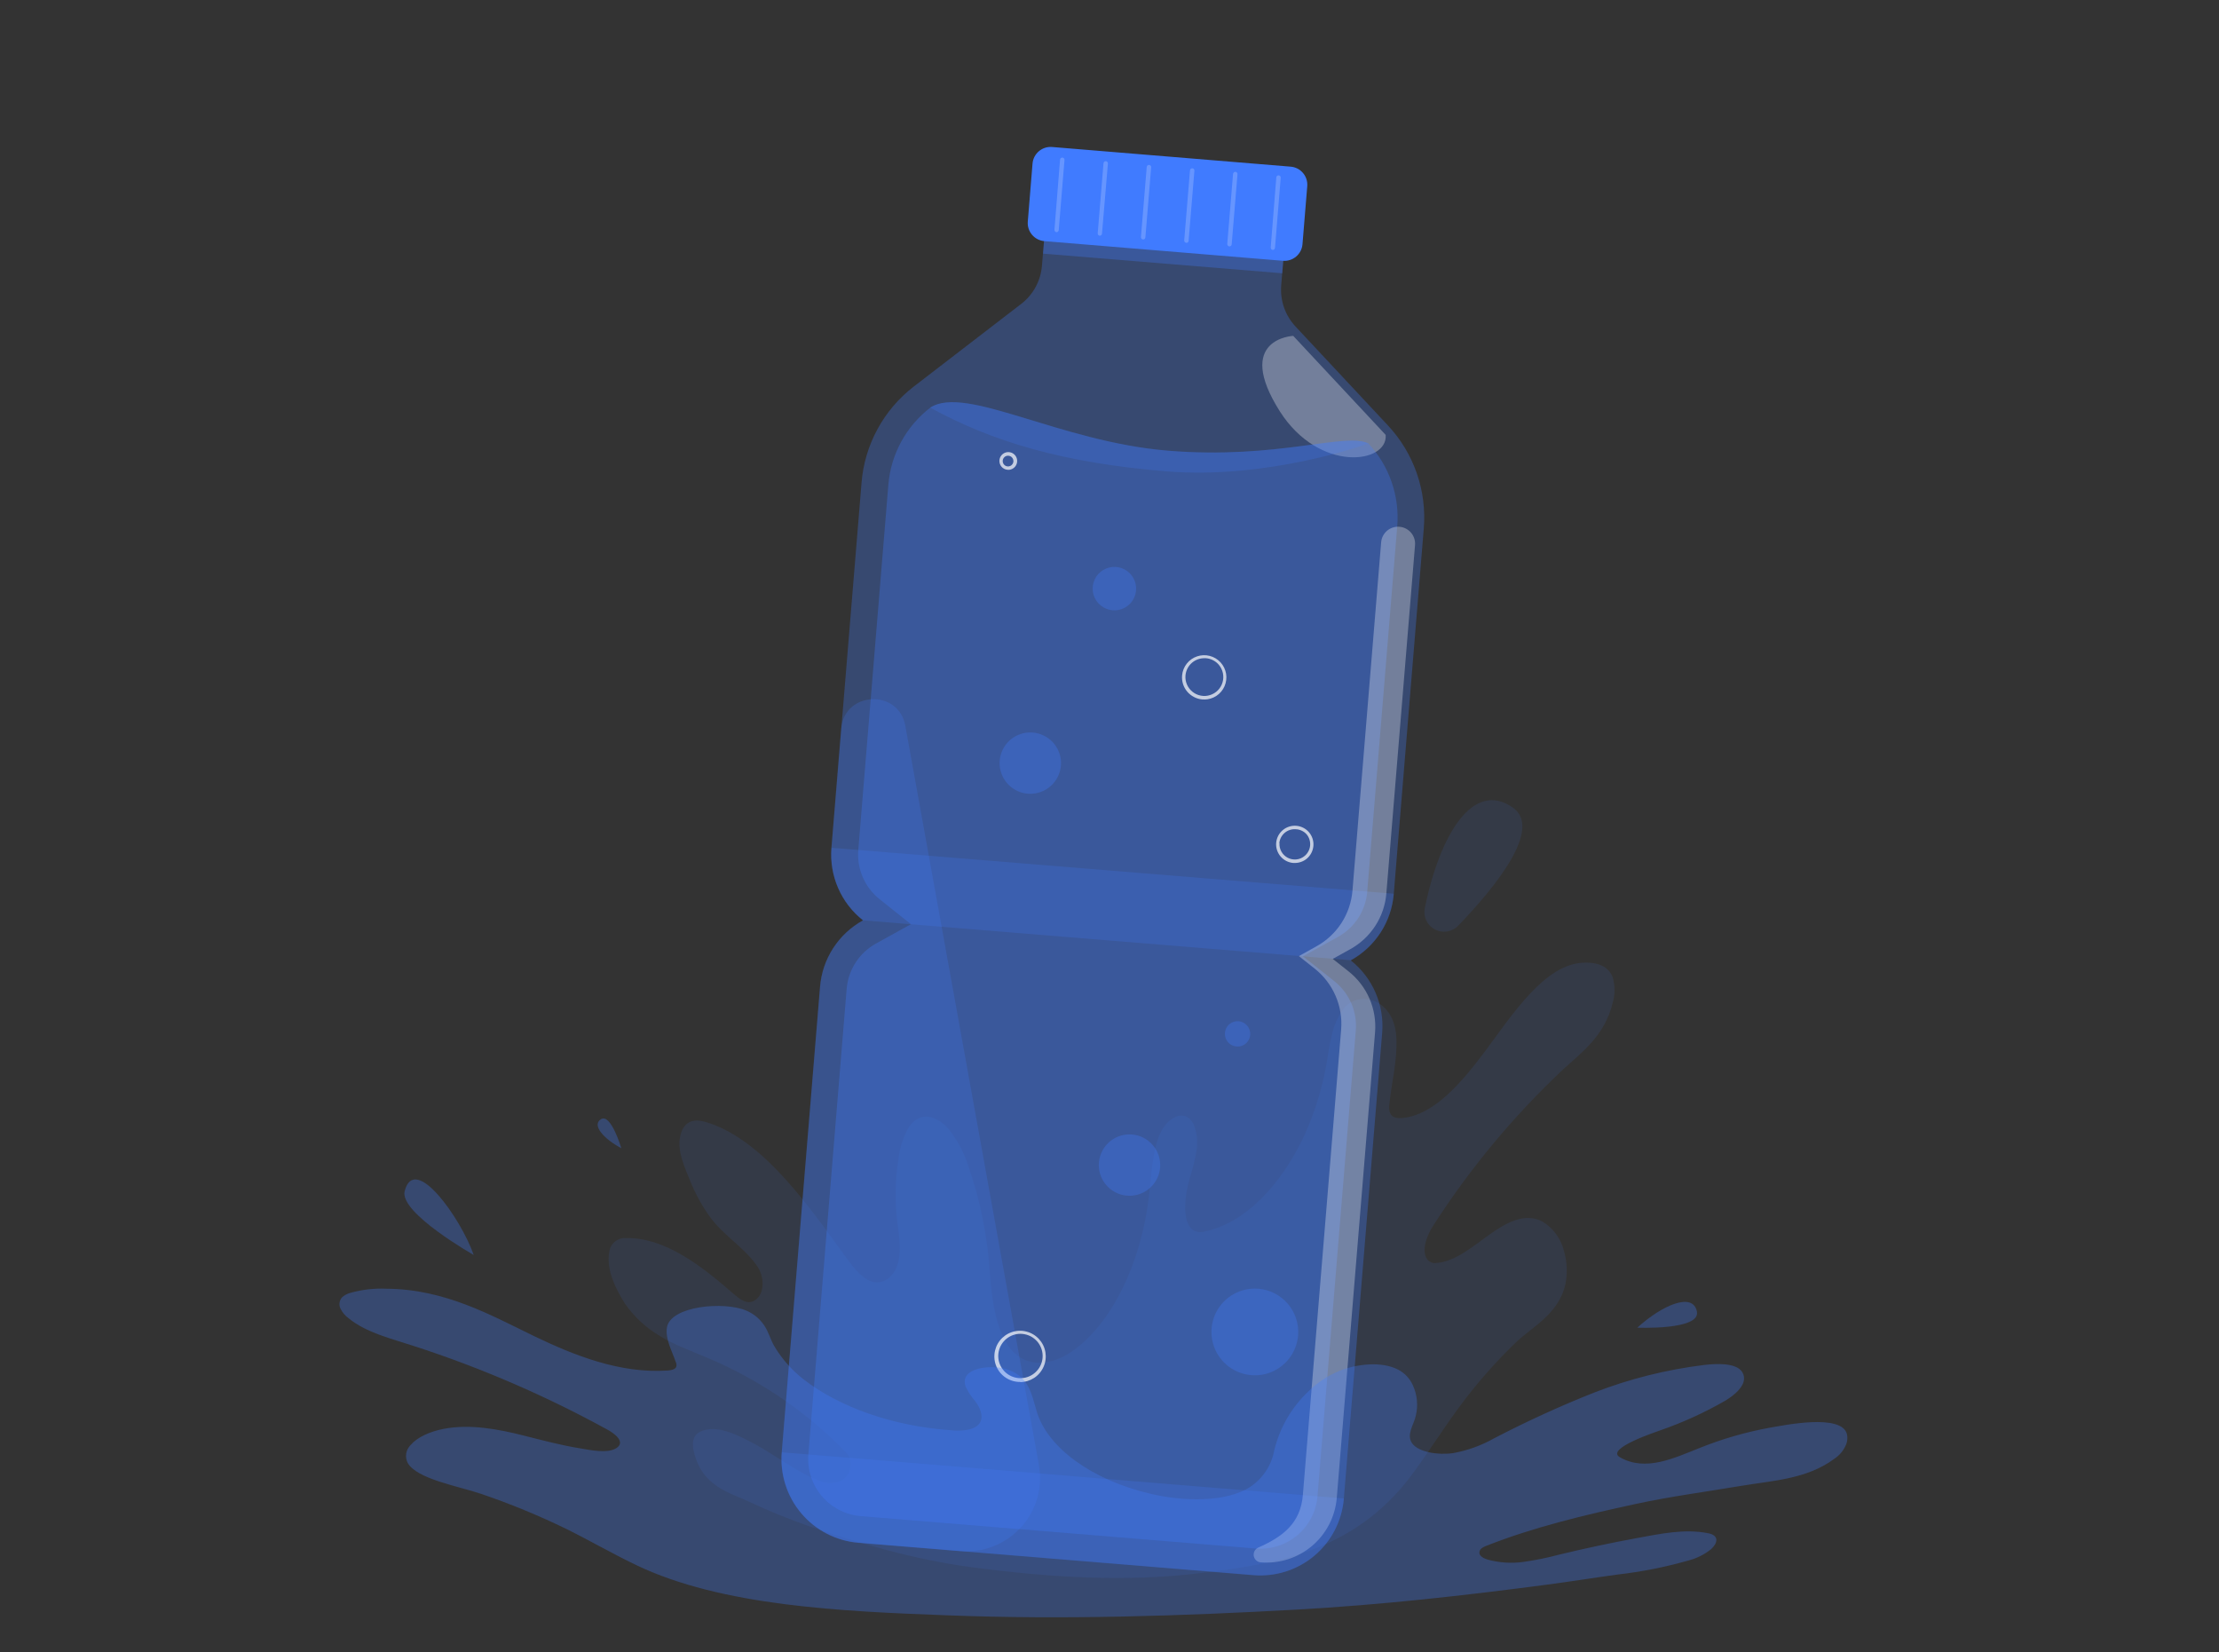 <svg width="736" height="548" viewBox="0 0 736 548" fill="none" xmlns="http://www.w3.org/2000/svg" xmlns:xlink="http://www.w3.org/1999/xlink">
	<rect x="0" y="0" width="736" height="548" fill="#333333" stroke="none"/>
	<desc>
			Created with Pixso.
	</desc>
	<defs>
		<clipPath id="clip149_510">
			<rect id="Frame" rx="0" width="735" height="547" transform="translate(0.5 0.5)" fill="white" fill-opacity="0"/>
		</clipPath>
	</defs>
	<rect id="Frame" rx="0" width="735" height="547" transform="translate(0.5 0.5)" fill="#FFFFFF" fill-opacity="0"/>
	<g clip-path="url(#clip149_510)">
		<g opacity="0.1">
			<path id="Vector" d="M202.1 415.12C202.28 413.79 202.96 412.59 204 411.75C205.04 410.91 206.36 410.5 207.69 410.6C220.29 410.41 232.09 419.31 243.02 428.85C245.45 430.96 248.09 433.13 250.81 430.93C251.65 430.23 252.27 429.3 252.58 428.25C253.05 426.54 253.05 424.73 252.58 423.01C252.17 421.6 251.5 420.28 250.59 419.12C245.83 412.87 240.05 409.87 235.35 403.41C232.72 399.71 230.54 395.71 228.86 391.5C227.39 387.79 224.45 381.81 225.62 376.79C226.93 370.79 231.42 371.3 234.15 372.13C242.76 374.7 250.79 380.84 258.1 388.47C265.88 396.59 272.93 406.37 279.95 416.09C282.6 419.78 285.4 423.57 288.79 424.91C292.17 426.25 296.46 424.09 297.88 418.76C299.31 413.44 297.63 407.32 297.28 402.03C296.81 395.71 297.11 389.36 298.19 383.11C298.67 379.81 299.79 376.64 301.48 373.76C305.27 368.2 310.9 370.16 314.58 374.36C317.39 377.88 319.56 381.86 320.99 386.13C325.12 397.91 327.6 410.21 328.35 422.68C328.91 430.4 330.09 438.44 333.27 444.43C338.41 454.11 347.99 453.34 355.42 448.27C368.36 439.44 378.34 419.5 381.01 397.2C381.88 389.94 382.1 382.09 384.75 376C387.06 370.73 392.99 367.17 395.89 372.85C397.06 375.69 397.38 378.8 396.83 381.82C396.31 384.81 395.58 387.76 394.64 390.64C393.17 395.65 391.69 405.01 395.67 407.94C396.26 408.3 396.93 408.53 397.61 408.6C398.3 408.68 399 408.6 399.66 408.38C412.67 405.68 424.77 393.44 432.72 376.36C435.6 369.94 437.8 363.23 439.28 356.35C440.24 352.14 440.64 347.63 441.7 343.45C442.38 340.16 443.75 337.06 445.73 334.35C450.8 328.29 462.48 331.14 463.15 344.13C463.54 351.64 461.54 359 460.81 366.35C460.35 370.94 463.19 370.91 465.31 370.76C475.47 369.73 484.45 359.5 492.41 348.85C501.87 336.18 512.35 319.74 525.28 319.26C528.22 319.15 533.12 319.54 534.89 324.08C535.71 326.86 535.71 329.83 534.89 332.61C532.27 343.46 524.59 349.07 518.7 354.44C502.1 369.99 487.5 387.55 475.23 406.7C473.36 409.65 471.43 414.5 473.21 417.38C473.56 417.93 474.05 418.36 474.64 418.63C475.23 418.89 475.89 418.97 476.53 418.85C482.61 418.38 488.3 413.56 493.85 409.56C499.4 405.56 505.7 402.06 511.52 405.07C513.31 406.15 514.87 407.57 516.11 409.25C517.35 410.93 518.25 412.84 518.74 414.87C519.78 418.42 519.95 422.18 519.23 425.81C517.09 435.8 507.86 440.28 502.79 445.21C495.79 451.95 489.39 459.27 483.65 467.11C478.35 474.36 473.35 482.3 468.05 489.42C448.91 514.9 422.42 518.68 398.86 521.64C373.24 524.85 347.55 523.11 322.07 519.74C303.54 517.27 285.27 512.01 267.18 505.76C260.97 503.51 254.8 501.05 248.7 498.14C242.15 495.02 232.51 493.09 230 480.81C229.47 478.17 230.08 476.02 231.84 475.03C237.27 471.95 245.01 476.08 250.12 478.8C257.17 482.56 263.85 487.93 271.09 490.83C272.26 491.4 273.53 491.73 274.82 491.8C276.12 491.87 277.41 491.67 278.63 491.23C279.82 490.73 280.81 489.83 281.41 488.68C282.18 487.19 282.37 485.47 281.94 483.84C281.64 482.97 281.14 482.18 280.47 481.53C267.43 468.19 251.86 457.58 234.66 450.33C229.14 447.96 223.5 446.02 218.19 442.66C213.89 440.01 210.19 436.51 207.3 432.37C204.82 428.41 200.85 421.43 202.1 415.12Z" fill="#407BFF" fill-opacity="1" fill-rule="nonzero"/>
		</g>
		<g opacity="0.1">
			<path id="Vector" d="M483.65 307.01C482.67 308.02 481.38 308.69 479.98 308.92C478.58 309.14 477.15 308.9 475.9 308.23C474.65 307.57 473.65 306.51 473.05 305.23C472.45 303.95 472.29 302.51 472.58 301.12C477.66 276.49 488.7 258.57 501.83 267.87C511.63 274.8 496.27 293.9 483.65 307.01Z" fill="#407BFF" fill-opacity="1" fill-rule="nonzero"/>
		</g>
		<g opacity="0.3">
			<path id="Vector" d="M448.03 318.51C452.04 316.29 455.45 313.12 457.94 309.27C460.43 305.42 461.92 301.01 462.29 296.45L472.24 175.33C472.76 169.11 471.97 162.84 469.92 156.94C467.86 151.04 464.6 145.63 460.33 141.07L429.67 108.25C427.99 106.44 426.69 104.29 425.88 101.96C425.07 99.62 424.75 97.13 424.95 94.66L426.42 76.93L347.06 70.41L345.59 88.15C345.39 90.62 344.67 93.02 343.49 95.19C342.31 97.37 340.68 99.27 338.72 100.78L303.1 128.18C298.14 132 294.04 136.8 291.06 142.29C288.07 147.78 286.26 153.83 285.76 160.05L275.79 281.17C275.41 285.73 276.17 290.31 278 294.51C279.82 298.71 282.66 302.39 286.26 305.23C282.24 307.44 278.84 310.61 276.35 314.46C273.86 318.31 272.37 322.72 272.01 327.29L259.3 481.71C258.7 489.05 261.05 496.33 265.82 501.95C270.59 507.57 277.39 511.06 284.74 511.67L415.75 522.42C419.39 522.72 423.05 522.3 426.52 521.19C430 520.07 433.22 518.28 436.01 515.93C438.79 513.57 441.08 510.68 442.75 507.44C444.42 504.2 445.43 500.66 445.73 497.02L458.44 342.6C458.82 338.03 458.08 333.45 456.26 329.25C454.45 325.04 451.62 321.35 448.03 318.51Z" fill="#407BFF" fill-opacity="1" fill-rule="nonzero"/>
		</g>
		<g opacity="0.3">
			<path id="Vector" d="M345.96 84.12L347.09 70.44L426.42 76.96L425.3 90.63L345.96 84.12Z" fill="#407BFF" fill-opacity="1" fill-rule="evenodd"/>
		</g>
		<g opacity="0.3">
			<path id="Vector" d="M459.6 144.23L428.94 111.39C428.94 111.39 409.17 112.24 424.52 136.46C437.61 156.95 460.41 153.76 459.6 144.23Z" fill="#FFFFFF" fill-opacity="1" fill-rule="nonzero"/>
		</g>
		<g opacity="0.2">
			<path id="Vector" d="M259.32 481.65C258.72 488.99 261.06 496.27 265.83 501.89C270.6 507.51 277.41 511 284.75 511.61L415.76 522.36C419.4 522.66 423.06 522.24 426.54 521.13C430.01 520.01 433.24 518.23 436.02 515.87C438.81 513.51 441.1 510.63 442.77 507.38C444.43 504.14 445.45 500.6 445.75 496.96L259.32 481.65Z" fill="#407BFF" fill-opacity="1" fill-rule="nonzero"/>
		</g>
		<g opacity="0.3">
			<path id="Vector" d="M453.87 147.07C457.3 150.73 459.92 155.08 461.56 159.82C463.21 164.55 463.85 169.58 463.44 174.58L453.49 295.71C453.23 298.82 452.21 301.82 450.51 304.45C448.81 307.07 446.48 309.23 443.74 310.74L432.16 317.15L442.54 325.37C444.99 327.31 446.93 329.82 448.18 332.68C449.43 335.55 449.95 338.67 449.69 341.79L436.99 496.21C436.58 501.22 434.2 505.85 430.37 509.11C426.54 512.36 421.58 513.96 416.57 513.57L285.56 502.82C283.07 502.62 280.65 501.93 278.43 500.8C276.2 499.67 274.23 498.11 272.61 496.21C270.99 494.31 269.76 492.12 268.99 489.74C268.22 487.37 267.92 484.87 268.12 482.39L280.82 327.96C281.08 324.85 282.1 321.84 283.8 319.22C285.49 316.59 287.82 314.43 290.55 312.92L302.14 306.51L291.83 298.28C289.38 296.35 287.44 293.84 286.19 290.98C284.94 288.11 284.42 284.98 284.68 281.87L294.65 160.76C295.06 155.76 296.51 150.9 298.91 146.49C301.31 142.09 304.61 138.23 308.59 135.17C320.36 127.56 351.27 146.49 387.47 149.46C423.67 152.43 446.31 143.26 453.87 147.07Z" fill="#407BFF" fill-opacity="1" fill-rule="nonzero"/>
		</g>
		<g opacity="0.2">
			<path id="Vector" d="M387.4 149.48C351.21 146.54 320.27 127.56 308.5 135.17C329.11 146.49 352.66 153.51 386.82 156.32C420.99 159.13 453.87 147.07 453.87 147.07C446.31 143.26 423.58 152.46 387.4 149.48Z" fill="#407BFF" fill-opacity="1" fill-rule="nonzero"/>
		</g>
		<g opacity="0.2">
			<path id="Vector" d="M275.8 281.17C275.43 285.73 276.19 290.31 278.01 294.51C279.84 298.71 282.67 302.39 286.27 305.23L448.03 318.46C452.04 316.25 455.45 313.07 457.94 309.22C460.43 305.38 461.92 300.97 462.29 296.4L275.8 281.17Z" fill="#407BFF" fill-opacity="1" fill-rule="nonzero"/>
		</g>
		<path id="Vector" d="M348.97 48.75L428.08 55.27C431.4 55.54 433.86 58.44 433.59 61.76L432.01 80.99C431.74 84.3 428.84 86.76 425.52 86.49L346.41 79.97C343.09 79.7 340.63 76.79 340.9 73.48L342.47 54.25C342.75 50.94 345.65 48.47 348.97 48.75Z" fill="#407BFF" fill-opacity="1" fill-rule="evenodd"/>
		<g opacity="0.2">
			<path id="Vector" d="M350.42 77C350.32 76.99 350.23 76.97 350.14 76.92C350.06 76.88 349.98 76.82 349.92 76.74C349.85 76.67 349.81 76.59 349.78 76.49C349.75 76.4 349.73 76.3 349.74 76.21L351.6 52.94C351.61 52.75 351.71 52.56 351.85 52.44C352 52.31 352.2 52.25 352.39 52.26C352.59 52.28 352.77 52.37 352.9 52.52C353.02 52.67 353.08 52.86 353.07 53.06L351.16 76.31C351.14 76.5 351.06 76.67 350.93 76.8C350.79 76.93 350.61 77 350.42 77Z" fill="#FFFFFF" fill-opacity="1" fill-rule="nonzero"/>
		</g>
		<g opacity="0.2">
			<path id="Vector" d="M364.77 78.18C364.68 78.17 364.58 78.14 364.49 78.1C364.41 78.06 364.33 78 364.27 77.92C364.2 77.85 364.16 77.76 364.13 77.67C364.1 77.58 364.09 77.48 364.09 77.38L366.01 54.13C366.03 53.94 366.12 53.76 366.27 53.63C366.42 53.51 366.61 53.44 366.8 53.46C366.9 53.46 366.99 53.49 367.08 53.53C367.16 53.58 367.24 53.64 367.3 53.71C367.36 53.79 367.41 53.87 367.44 53.96C367.47 54.06 367.48 54.15 367.47 54.25L365.51 77.5C365.49 77.68 365.4 77.86 365.27 77.98C365.13 78.1 364.96 78.18 364.77 78.18Z" fill="#FFFFFF" fill-opacity="1" fill-rule="nonzero"/>
		</g>
		<g opacity="0.2">
			<path id="Vector" d="M379.11 79.41C379.01 79.41 378.92 79.38 378.83 79.34C378.75 79.29 378.67 79.23 378.61 79.16C378.54 79.08 378.49 79 378.46 78.91C378.44 78.81 378.42 78.72 378.43 78.62L380.35 55.37C380.37 55.17 380.46 55 380.61 54.87C380.76 54.75 380.95 54.68 381.14 54.69C381.24 54.7 381.33 54.72 381.42 54.77C381.5 54.81 381.58 54.87 381.64 54.95C381.71 55.02 381.76 55.11 381.79 55.2C381.81 55.29 381.83 55.39 381.82 55.48L379.9 78.74C379.9 78.83 379.87 78.93 379.83 79.01C379.78 79.1 379.72 79.18 379.65 79.24C379.57 79.3 379.49 79.35 379.4 79.38C379.3 79.41 379.21 79.42 379.11 79.41Z" fill="#FFFFFF" fill-opacity="1" fill-rule="nonzero"/>
		</g>
		<g opacity="0.2">
			<path id="Vector" d="M393.46 80.53C393.36 80.52 393.27 80.5 393.18 80.45C393.1 80.41 393.02 80.35 392.96 80.27C392.89 80.2 392.85 80.12 392.82 80.02C392.79 79.93 392.78 79.83 392.78 79.74L394.7 56.48C394.72 56.29 394.81 56.11 394.96 55.99C395.11 55.86 395.3 55.8 395.49 55.81C395.59 55.82 395.68 55.84 395.77 55.89C395.85 55.93 395.93 55.99 395.99 56.07C396.05 56.14 396.1 56.23 396.13 56.32C396.16 56.41 396.17 56.51 396.16 56.6L394.24 79.85C394.24 79.95 394.21 80.04 394.17 80.13C394.13 80.22 394.07 80.29 393.99 80.36C393.92 80.42 393.84 80.47 393.75 80.5C393.65 80.53 393.56 80.54 393.46 80.53Z" fill="#FFFFFF" fill-opacity="1" fill-rule="nonzero"/>
		</g>
		<g opacity="0.2">
			<path id="Vector" d="M407.74 81.71C407.64 81.7 407.55 81.67 407.46 81.63C407.38 81.59 407.3 81.52 407.24 81.45C407.17 81.38 407.12 81.29 407.1 81.2C407.07 81.11 407.05 81.01 407.06 80.91L408.98 57.66C409 57.47 409.1 57.3 409.24 57.17C409.39 57.05 409.58 56.98 409.77 56.98C409.87 56.99 409.96 57.02 410.05 57.06C410.14 57.11 410.21 57.17 410.27 57.24C410.34 57.32 410.39 57.4 410.42 57.49C410.44 57.59 410.46 57.68 410.45 57.78L408.53 81.03C408.53 81.13 408.5 81.22 408.46 81.31C408.42 81.4 408.36 81.48 408.28 81.54C408.21 81.6 408.12 81.65 408.03 81.68C407.93 81.71 407.84 81.72 407.74 81.71Z" fill="#FFFFFF" fill-opacity="1" fill-rule="nonzero"/>
		</g>
		<g opacity="0.2">
			<path id="Vector" d="M422.15 82.88C422.05 82.88 421.96 82.85 421.87 82.81C421.79 82.76 421.71 82.7 421.65 82.63C421.58 82.55 421.54 82.47 421.51 82.38C421.48 82.28 421.47 82.19 421.47 82.09L423.33 58.82C423.35 58.63 423.44 58.45 423.59 58.32C423.74 58.2 423.93 58.13 424.12 58.15C424.32 58.17 424.49 58.26 424.62 58.41C424.74 58.56 424.8 58.75 424.79 58.94L422.89 82.21C422.87 82.39 422.78 82.56 422.65 82.69C422.51 82.81 422.33 82.88 422.15 82.88Z" fill="#FFFFFF" fill-opacity="1" fill-rule="nonzero"/>
		</g>
		<g opacity="0.2">
			<path id="Vector" d="M300.28 240.71C298.04 228.34 280.01 229.22 278.98 241.74L275.75 281.17C275.37 285.73 276.13 290.31 277.95 294.51C279.78 298.71 282.62 302.39 286.21 305.23C282.2 307.44 278.79 310.61 276.31 314.46C273.82 318.31 272.33 322.72 271.96 327.29L259.26 481.71C258.66 489.05 261 496.33 265.77 501.95C270.54 507.57 277.35 511.06 284.69 511.67L318.55 514.45C322.28 514.75 326.03 514.2 329.51 512.82C332.99 511.45 336.11 509.3 338.63 506.53C341.14 503.76 342.99 500.45 344.02 496.86C345.05 493.26 345.24 489.48 344.58 485.8L300.28 240.71Z" fill="#407BFF" fill-opacity="1" fill-rule="nonzero"/>
		</g>
		<g opacity="0.3">
			<path id="Vector" d="M430.56 442.91C430.32 445.75 429.25 448.45 427.48 450.68C425.71 452.91 423.32 454.56 420.61 455.43C417.9 456.3 414.99 456.34 412.25 455.56C409.52 454.78 407.07 453.21 405.23 451.04C403.39 448.87 402.23 446.2 401.91 443.38C401.58 440.55 402.1 437.69 403.4 435.16C404.7 432.63 406.72 430.54 409.21 429.16C411.7 427.78 414.54 427.17 417.38 427.4C421.19 427.71 424.71 429.52 427.18 432.43C429.65 435.34 430.87 439.11 430.56 442.91Z" fill="#407BFF" fill-opacity="1" fill-rule="nonzero"/>
		</g>
		<g opacity="0.3">
			<path id="Vector" d="M384.79 387.22C384.63 389.22 383.87 391.14 382.62 392.71C381.37 394.29 379.67 395.46 377.76 396.08C375.84 396.69 373.78 396.73 371.84 396.18C369.91 395.62 368.18 394.51 366.87 392.97C365.57 391.44 364.75 389.55 364.52 387.55C364.29 385.55 364.66 383.53 365.58 381.74C366.5 379.95 367.93 378.47 369.69 377.49C371.45 376.52 373.47 376.08 375.47 376.25C378.16 376.47 380.65 377.75 382.4 379.81C384.15 381.87 385.01 384.53 384.79 387.22Z" fill="#407BFF" fill-opacity="1" fill-rule="nonzero"/>
		</g>
		<g opacity="0.3">
			<path id="Vector" d="M342.21 263.25C340.19 263.35 338.2 262.84 336.48 261.8C334.75 260.76 333.37 259.24 332.52 257.42C331.66 255.6 331.36 253.56 331.66 251.58C331.96 249.59 332.84 247.73 334.19 246.24C335.55 244.75 337.31 243.7 339.27 243.21C341.22 242.72 343.28 242.83 345.17 243.51C347.07 244.19 348.72 245.41 349.92 247.03C351.12 248.64 351.81 250.58 351.91 252.59C351.97 253.93 351.77 255.26 351.32 256.52C350.87 257.78 350.17 258.94 349.27 259.93C348.37 260.92 347.28 261.72 346.07 262.29C344.86 262.86 343.54 263.19 342.21 263.25Z" fill="#407BFF" fill-opacity="1" fill-rule="nonzero"/>
		</g>
		<g opacity="0.3">
			<path id="Vector" d="M369.98 202.41C368.56 202.48 367.14 202.13 365.92 201.39C364.69 200.66 363.71 199.58 363.1 198.29C362.49 197 362.28 195.56 362.49 194.15C362.7 192.74 363.32 191.42 364.28 190.37C365.24 189.31 366.5 188.56 367.88 188.22C369.27 187.87 370.72 187.95 372.07 188.43C373.41 188.91 374.58 189.78 375.43 190.93C376.27 192.08 376.76 193.45 376.83 194.88C376.92 196.78 376.24 198.65 374.96 200.06C373.68 201.47 371.89 202.31 369.98 202.41Z" fill="#407BFF" fill-opacity="1" fill-rule="nonzero"/>
		</g>
		<g opacity="0.3">
			<path id="Vector" d="M414.67 343.23C414.6 344.06 414.29 344.85 413.77 345.5C413.25 346.15 412.55 346.63 411.76 346.88C410.97 347.14 410.12 347.15 409.32 346.92C408.52 346.69 407.8 346.23 407.27 345.6C406.73 344.96 406.39 344.18 406.3 343.36C406.2 342.53 406.35 341.7 406.73 340.96C407.11 340.22 407.7 339.61 408.43 339.2C409.16 338.8 409.99 338.62 410.82 338.68C411.93 338.78 412.96 339.31 413.68 340.16C414.41 341.01 414.76 342.12 414.67 343.23Z" fill="#407BFF" fill-opacity="1" fill-rule="nonzero"/>
		</g>
		<g opacity="0.7">
			<path id="Vector" d="M338.42 458.3L337.72 458.3C336.59 458.22 335.49 457.92 334.48 457.42C333.47 456.91 332.57 456.21 331.83 455.36C331.1 454.5 330.55 453.52 330.21 452.45C329.87 451.39 329.74 450.26 329.84 449.15C329.98 447.5 330.59 445.93 331.61 444.62C332.63 443.32 334 442.34 335.57 441.8C337.13 441.26 338.82 441.19 340.42 441.6C342.03 442 343.48 442.87 344.6 444.08C345.72 445.3 346.47 446.81 346.74 448.45C347.01 450.08 346.81 451.75 346.14 453.27C345.48 454.78 344.39 456.07 343.01 456.98C341.62 457.88 340 458.37 338.35 458.37L338.42 458.3ZM338.42 442.35C336.75 442.36 335.13 442.94 333.83 443.99C332.53 445.05 331.62 446.51 331.27 448.15C330.91 449.78 331.12 451.49 331.87 452.98C332.62 454.48 333.85 455.68 335.37 456.38C336.89 457.08 338.6 457.25 340.23 456.85C341.85 456.44 343.29 455.5 344.31 454.17C345.33 452.84 345.86 451.21 345.82 449.53C345.78 447.86 345.17 446.25 344.09 444.97C343.46 444.23 342.69 443.62 341.83 443.17C340.96 442.73 340.01 442.46 339.04 442.38L338.42 442.35Z" fill="#FFFFFF" fill-opacity="1" fill-rule="nonzero"/>
		</g>
		<g opacity="0.7">
			<path id="Vector" d="M429.47 286.2L428.95 286.2C427.32 286.06 425.8 285.28 424.74 284.03C423.68 282.79 423.15 281.17 423.28 279.53C423.42 277.9 424.2 276.38 425.45 275.32C426.7 274.26 428.33 273.74 429.97 273.87C431.6 274.01 433.12 274.78 434.18 276.03C435.24 277.28 435.76 278.9 435.63 280.53C435.49 282.17 434.72 283.68 433.47 284.75C432.35 285.69 430.93 286.2 429.47 286.2ZM424.39 279.59C424.31 280.59 424.54 281.59 425.03 282.46C425.53 283.34 426.27 284.04 427.16 284.5C428.06 284.95 429.06 285.13 430.06 285.02C431.06 284.9 432 284.49 432.76 283.84C433.27 283.41 433.69 282.88 434 282.29C434.31 281.69 434.49 281.04 434.55 280.38C434.6 279.71 434.52 279.04 434.32 278.4C434.11 277.76 433.79 277.17 433.35 276.66C432.9 276.17 432.36 275.77 431.75 275.49C431.15 275.2 430.49 275.04 429.82 275.02C429.15 274.96 428.48 275.04 427.85 275.24C427.21 275.44 426.62 275.77 426.11 276.2C425.6 276.63 425.18 277.16 424.87 277.76C424.57 278.35 424.38 279 424.33 279.67L424.39 279.59Z" fill="#FFFFFF" fill-opacity="1" fill-rule="nonzero"/>
		</g>
		<g opacity="0.7">
			<path id="Vector" d="M334.36 155.8L334.14 155.8C333.38 155.73 332.68 155.36 332.18 154.78C331.69 154.2 331.44 153.45 331.49 152.68C331.53 152.11 331.73 151.56 332.08 151.11C332.42 150.65 332.89 150.3 333.43 150.11C333.97 149.91 334.56 149.88 335.12 150.02C335.67 150.15 336.18 150.44 336.57 150.86C336.97 151.28 337.23 151.8 337.33 152.37C337.43 152.93 337.36 153.51 337.13 154.04C336.9 154.57 336.53 155.02 336.05 155.33C335.57 155.65 335.01 155.82 334.43 155.82L334.36 155.8ZM332.58 152.77C332.55 153.12 332.63 153.47 332.8 153.78C332.97 154.09 333.23 154.34 333.54 154.5C333.86 154.66 334.21 154.72 334.56 154.68C334.91 154.64 335.24 154.5 335.51 154.27C335.77 154.04 335.97 153.74 336.07 153.4C336.16 153.07 336.16 152.71 336.05 152.37C335.95 152.04 335.74 151.74 335.47 151.52C335.19 151.3 334.86 151.17 334.51 151.14C334.27 151.12 334.04 151.14 333.81 151.21C333.59 151.28 333.38 151.4 333.2 151.55C333.02 151.7 332.87 151.89 332.77 152.1C332.66 152.31 332.6 152.54 332.58 152.77Z" fill="#FFFFFF" fill-opacity="1" fill-rule="nonzero"/>
		</g>
		<g opacity="0.7">
			<path id="Vector" d="M399.45 231.97L398.83 231.97C397.86 231.89 396.92 231.63 396.06 231.18C395.19 230.74 394.42 230.13 393.79 229.39C393.16 228.65 392.69 227.79 392.39 226.87C392.1 225.94 391.99 224.97 392.08 224C392.2 222.58 392.74 221.23 393.62 220.1C394.5 218.98 395.69 218.14 397.04 217.68C398.39 217.22 399.85 217.17 401.23 217.52C402.61 217.87 403.86 218.62 404.83 219.67C405.79 220.72 406.43 222.03 406.67 223.43C406.9 224.84 406.72 226.28 406.15 227.59C405.58 228.9 404.64 230.01 403.45 230.79C402.26 231.57 400.86 231.99 399.44 232L399.45 231.97ZM399.45 218.29C397.97 218.29 396.54 218.81 395.4 219.76C394.13 220.84 393.34 222.37 393.2 224.03C393.11 225.06 393.28 226.09 393.7 227.04C394.11 227.98 394.75 228.81 395.56 229.45C396.36 230.09 397.32 230.53 398.33 230.71C399.35 230.9 400.4 230.83 401.38 230.51C402.36 230.2 403.25 229.65 403.97 228.91C404.69 228.17 405.22 227.26 405.5 226.27C405.79 225.28 405.82 224.23 405.61 223.22C405.39 222.21 404.93 221.27 404.27 220.48C403.73 219.85 403.08 219.33 402.34 218.96C401.61 218.58 400.81 218.36 399.98 218.29L399.45 218.29Z" fill="#FFFFFF" fill-opacity="1" fill-rule="nonzero"/>
		</g>
		<g opacity="0.3">
			<path id="Vector" d="M459.83 296.27L469.34 180.77C469.4 180.04 469.32 179.29 469.09 178.59C468.86 177.88 468.5 177.23 468.02 176.67C467.54 176.1 466.95 175.64 466.29 175.3C465.63 174.96 464.91 174.76 464.18 174.7C463.44 174.64 462.7 174.72 461.99 174.95C461.28 175.17 460.63 175.53 460.07 176.01C459.5 176.49 459.04 177.08 458.7 177.73C458.36 178.39 458.16 179.11 458.1 179.85L448.59 295.34C448.28 299.18 447.02 302.88 444.93 306.12C442.83 309.35 439.97 312.02 436.59 313.87L430.81 317.09L436 321.2C439.03 323.58 441.42 326.68 442.96 330.21C444.5 333.74 445.15 337.6 444.83 341.43L432.13 495.86C431.37 505.12 425.54 509.64 417.34 513.24C416.82 513.48 416.39 513.87 416.12 514.38C415.85 514.88 415.76 515.46 415.85 516.02C415.94 516.58 416.22 517.09 416.64 517.48C417.06 517.87 417.59 518.1 418.16 518.15C424.34 518.66 430.47 516.69 435.2 512.68C439.92 508.68 442.87 502.96 443.38 496.79L456.08 342.36C456.39 338.52 455.75 334.66 454.21 331.13C452.67 327.6 450.28 324.51 447.25 322.12L442.05 318.01L447.84 314.8C451.21 312.94 454.07 310.28 456.17 307.04C458.26 303.81 459.52 300.11 459.83 296.27Z" fill="#FFFFFF" fill-opacity="1" fill-rule="nonzero"/>
		</g>
		<g opacity="0.3">
			<path id="Vector" d="M612.63 475.75C611.04 468.55 591.19 472.81 587.09 473.47C579.11 474.92 571.3 477.17 563.77 480.2C555.48 483.45 545.86 488.23 537.28 483.28C532.31 480.43 549.54 474.8 551.1 474.22C558.42 471.66 565.48 468.42 572.21 464.55C574.93 462.93 580.2 459.06 577.93 455.14C576.05 451.88 569.29 452.19 565.18 452.69C552.74 454.22 540.53 457.27 528.84 461.8C517.47 466.31 506.34 471.4 495.49 477.05C491.28 479.42 486.71 481.06 481.96 481.92C476.78 482.65 470.43 481.55 468.39 478.68C466.34 475.81 468.97 472.46 469.58 469.58C470.43 466.13 470.07 462.5 468.56 459.28C467.56 457.13 465.88 455.36 463.78 454.25C458.17 451.31 449.69 452.4 444.05 454.72C440.4 456.27 437.06 458.47 434.21 461.22C428.45 466.57 424.42 473.51 422.61 481.15C422.15 483.55 421.23 485.83 419.89 487.86C418.55 489.9 416.82 491.65 414.81 493.02C406.91 498.33 392.46 498.02 381.41 495.36C362.11 490.79 347.39 480.09 343.84 468.02C342.12 462.27 341.28 456.25 333.54 454C328.53 452.53 318.05 453.56 320.29 459.89C321.1 461.62 322.16 463.22 323.44 464.65C325.48 467.34 327.66 472.42 321.58 474.05C319.61 474.47 317.59 474.57 315.59 474.34C296.04 473.03 278.06 466.52 266.4 457.34C262.6 454.36 259.37 450.7 256.89 446.56C255.51 444.28 255 441.83 253.49 439.58C252.04 437.41 250 435.71 247.6 434.68C240.09 431.46 222.46 433.13 221.22 440.19C220.56 444.02 222.94 448.16 224.17 451.8C224.39 452.25 224.44 452.77 224.31 453.27C223.96 454.19 222.56 454.46 221.37 454.53C205.6 455.58 190.31 449.46 177.08 443.08C163.06 436.31 147.64 427.5 128.16 427.4C124.14 427.21 120.1 427.68 116.22 428.77C115.24 429.03 114.33 429.5 113.55 430.15C113.07 430.64 112.75 431.27 112.64 431.95C112.52 432.62 112.61 433.32 112.9 433.94C113.53 435.24 114.47 436.36 115.64 437.21C121.52 442 129.77 443.94 137.29 446.41C159.61 453.64 181.18 462.97 201.73 474.28C203.81 475.45 207.49 478.14 204.57 480.17C201.66 482.2 195.74 480.89 192.25 480.31C185.92 479.28 179.84 477.64 173.68 476.09C165.52 474.03 156.01 472.17 147.18 473.87C142.51 474.77 138.35 476.68 136.16 479.27C135.4 480.03 134.9 481 134.73 482.06C134.56 483.11 134.73 484.2 135.21 485.15C138.25 490.55 152.07 492.87 159.62 495.45C169.29 498.74 178.74 502.64 187.93 507.11C195.77 510.99 203.06 515.24 211.01 519.05C239.4 532.66 279.06 534.41 314.52 535.73C353.01 537.2 391.68 535.95 430.07 533.82C458.04 532.26 485.49 529.19 512.9 525.57C520.77 524.54 528.61 523.27 536.45 522.2C544.42 521.29 552.29 519.73 560 517.54C562.77 516.83 565.36 515.54 567.58 513.74C569.69 511.79 570.35 509.23 566.58 508.49C558.69 506.92 550.57 508.71 542.85 510.11C534.2 511.7 525.62 513.53 517.12 515.59C513.25 516.63 509.32 517.43 505.35 517.99C501.36 518.55 497.3 518.29 493.41 517.23C492.14 516.83 490.76 516.13 490.69 515.01C490.61 513.89 491.67 513.18 492.76 512.76C508.64 506.46 525.51 502.46 542.5 498.79C554.03 496.29 565.76 494.76 577.37 492.8C587.96 491.02 599.11 490.61 608.28 483.9C610.11 482.72 611.53 481.02 612.35 479C612.75 477.97 612.84 476.84 612.63 475.75Z" fill="#407BFF" fill-opacity="1" fill-rule="nonzero"/>
		</g>
		<g opacity="0.3">
			<path id="Vector" d="M157.13 416.21C152.82 403.95 137.45 382.26 134.21 395.07C132.47 402.26 157.13 416.21 157.13 416.21Z" fill="#407BFF" fill-opacity="1" fill-rule="nonzero"/>
		</g>
		<g opacity="0.3">
			<path id="Vector" d="M543.06 440.32C551.27 432.84 561.52 428.38 562.84 434.97C564.08 441.21 543.06 440.32 543.06 440.32Z" fill="#407BFF" fill-opacity="1" fill-rule="nonzero"/>
		</g>
		<g opacity="0.3">
			<path id="Vector" d="M206.08 380.79C200.45 377.85 196.07 373.13 199.36 371.16C202.66 369.19 206.08 380.79 206.08 380.79Z" fill="#407BFF" fill-opacity="1" fill-rule="nonzero"/>
		</g>
	</g>
</svg>
